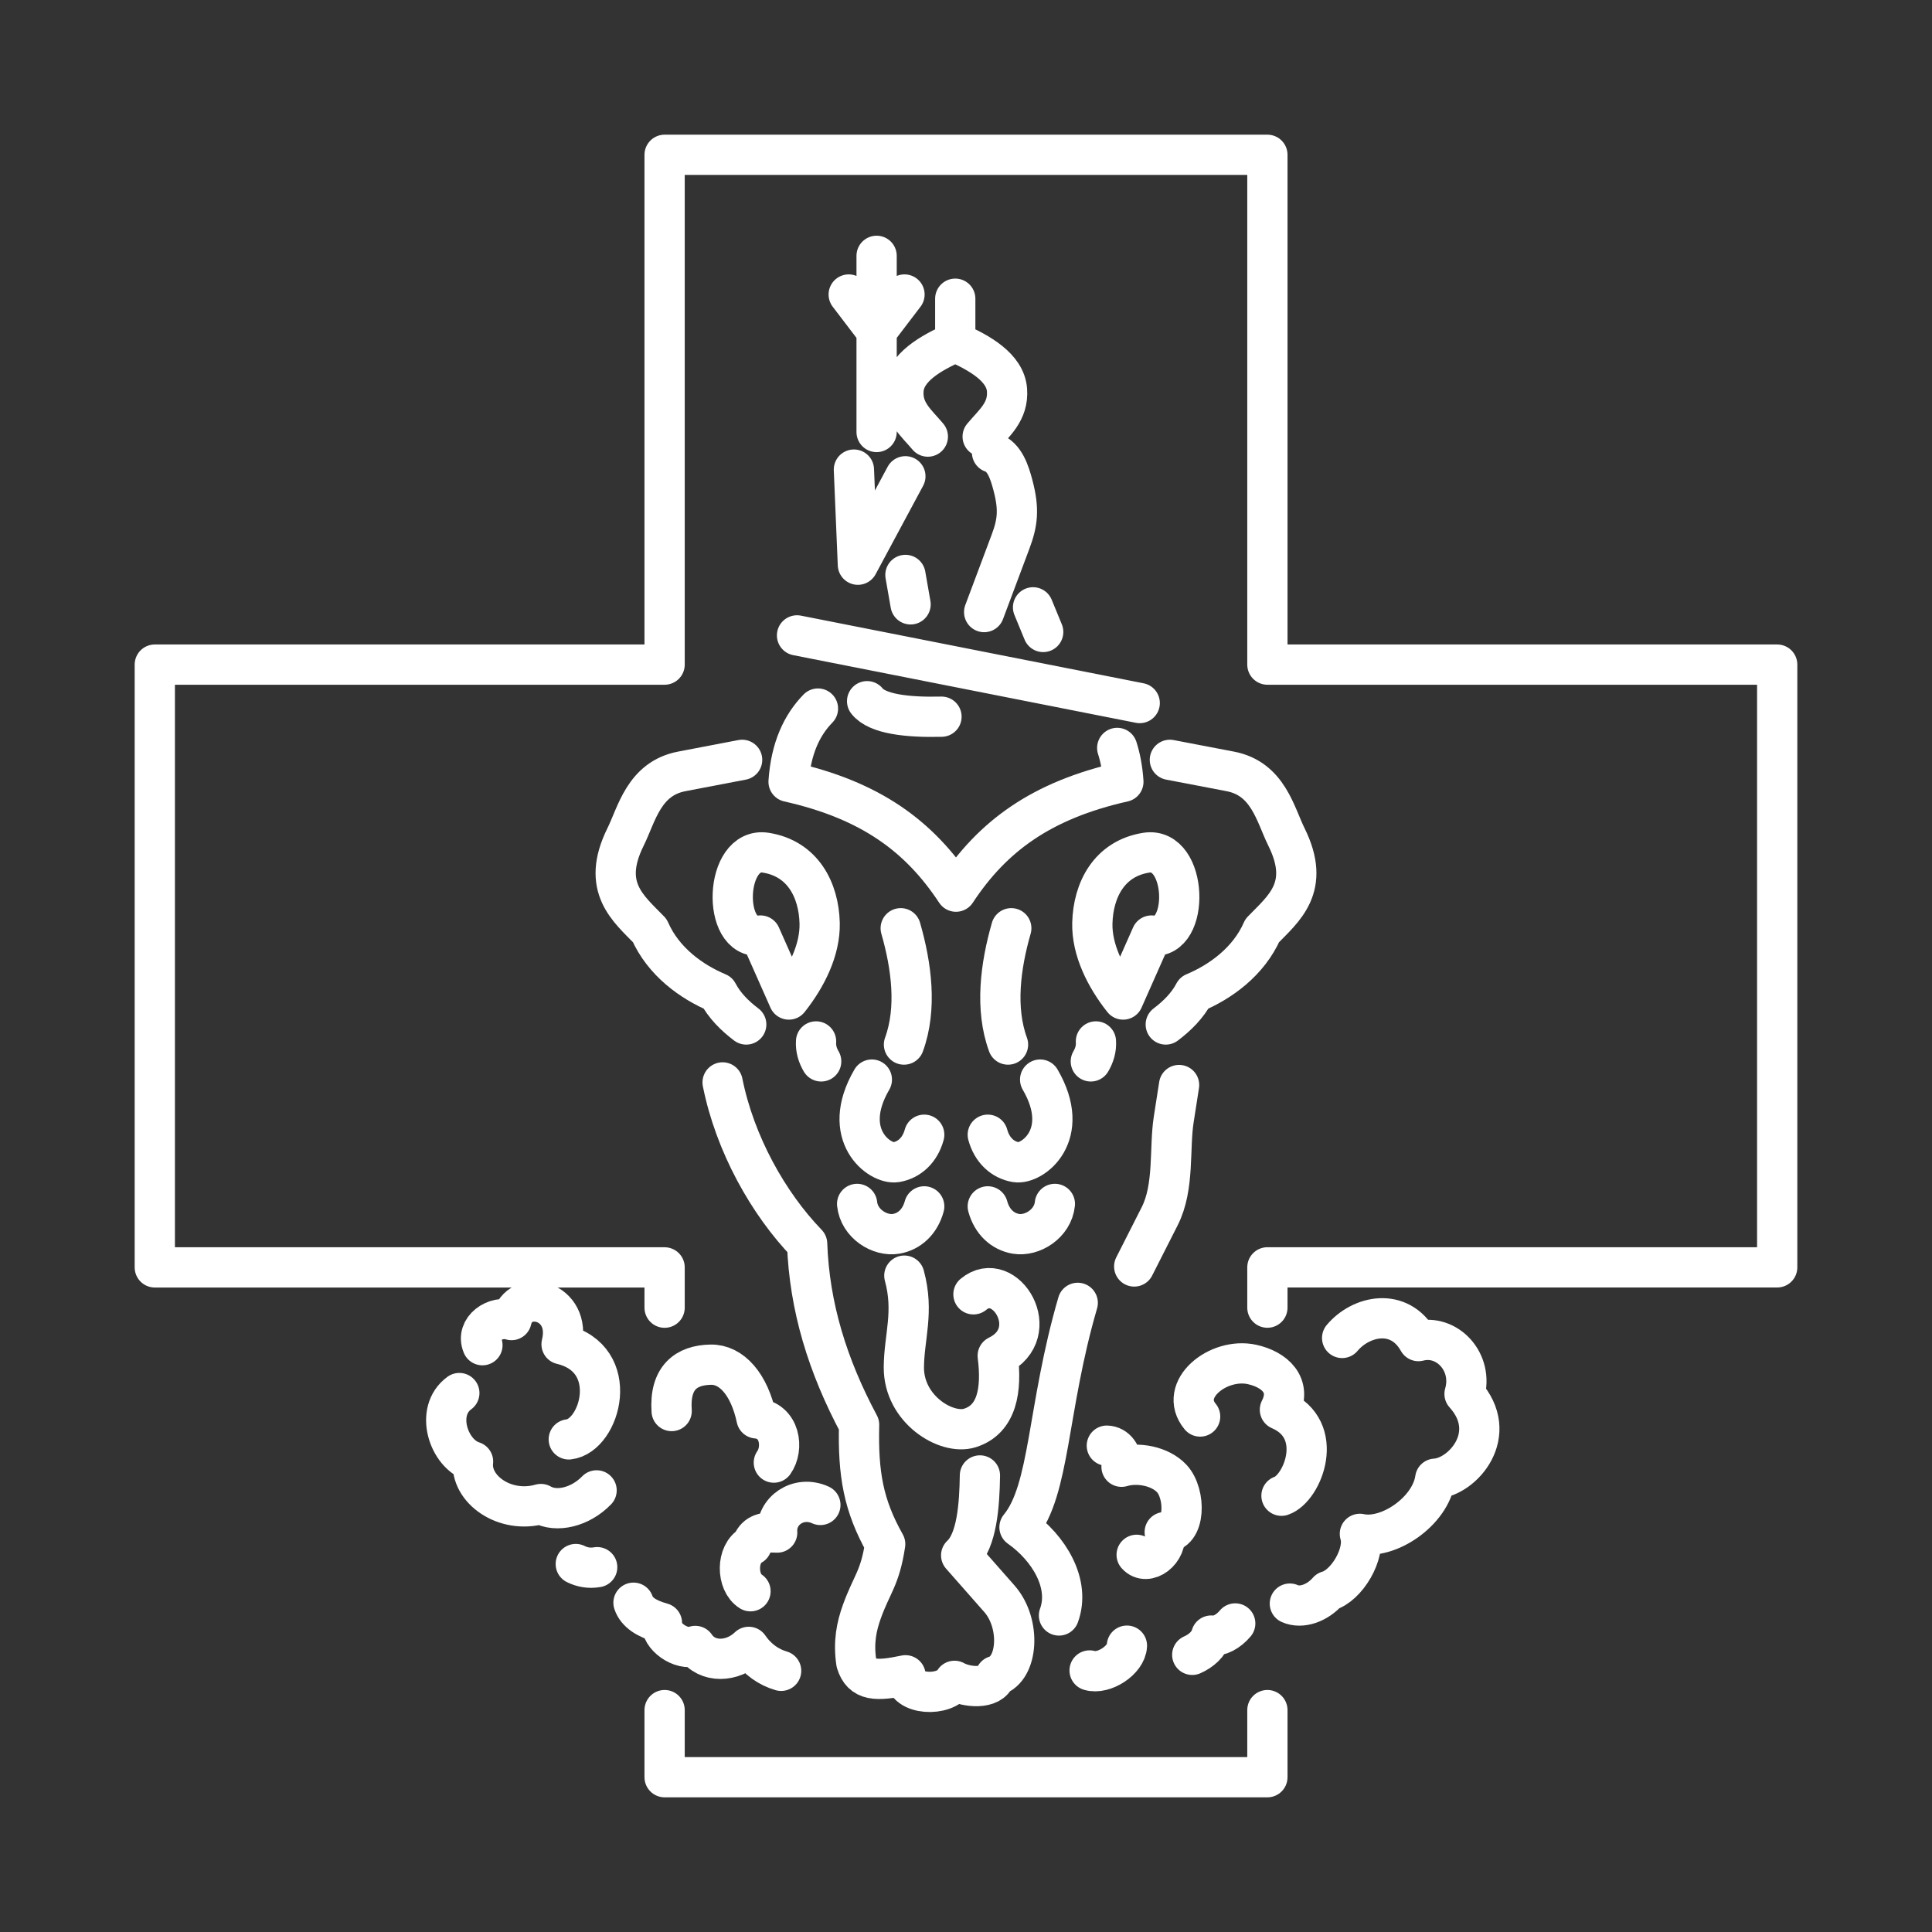 <svg xmlns="http://www.w3.org/2000/svg" xml:space="preserve" viewBox="0 0 48 48"><rect x="0" y="0" width="48" height="48" fill="#333333" stroke="none"/><path d="M24.185 32.157c.781-.654 1.775.957.603 1.527.108.848-.014 1.581-.693 1.794-.582.183-1.647-.464-1.639-1.512.006-.757.258-1.37.012-2.273M24.541 29.972c.104.384.369.626.699.682.401.068.917-.248.968-.743M24.541 28.192c.104.384.369.626.699.682.401.068 1.408-.669.602-2.052" style="fill:none;fill-opacity:.991;stroke:#fff;stroke-width:1;stroke-linecap:round;stroke-linejoin:round;stroke-dashoffset:1.3;stroke-opacity:1"/><path d="M24.346 36.657c-.011.735-.073 1.624-.466 1.985l.95 1.079c.541.615.466 1.747-.098 1.915-.096.346-.724.289-1.018.124-.231.411-1.248.357-1.217-.138-.729.151-1.078.15-1.222-.317-.077-.511.008-.904.137-1.263.247-.687.451-.824.58-1.679-.542-.961-.677-1.744-.648-2.965-.785-1.468-1.235-2.934-1.291-4.497-.972-1.006-1.796-2.49-2.1-4.009M25.125 23.062c-.268.932-.409 1.994-.081 2.89M28.48 21.185c1.034-.163 1.101 2.198.129 2.058l-.705 1.59c-.438-.552-.781-1.235-.765-1.898.021-.828.421-1.605 1.34-1.75M27.101 26.37c.084-.142.14-.312.127-.496M20.322 17.604c-.398.407-.674.989-.73 1.819 2.04.458 3.251 1.352 4.159 2.73.907-1.378 2.119-2.271 4.159-2.73-.021-.315-.074-.594-.153-.841" style="fill:none;fill-opacity:.991;stroke:#fff;stroke-width:1;stroke-linecap:round;stroke-linejoin:round;stroke-dashoffset:1.3;stroke-opacity:1"/><path d="m29.065 18.878 1.5.287c.942.18 1.119 1.069 1.397 1.63.619 1.25-.07 1.776-.601 2.324-.339.773-1.039 1.275-1.691 1.548-.166.318-.429.576-.707.786M22.962 29.972c-.104.384-.369.626-.699.682-.401.068-.917-.248-.968-.743M22.962 28.192c-.104.384-.369.626-.699.682-.401.068-1.408-.669-.602-2.052M22.378 23.062c.268.932.409 1.994.081 2.89M19.023 21.185c-1.034-.163-1.101 2.198-.129 2.058l.705 1.59c.438-.552.781-1.235.765-1.898-.021-.828-.421-1.605-1.34-1.75M20.402 26.37c-.084-.142-.14-.312-.127-.496" style="fill:none;fill-opacity:.991;stroke:#fff;stroke-width:1;stroke-linecap:round;stroke-linejoin:round;stroke-dashoffset:1.3;stroke-opacity:1"/><path d="m18.438 18.878-1.5.287c-.942.18-1.119 1.069-1.397 1.63-.619 1.25.07 1.776.601 2.324.339.773 1.039 1.275 1.691 1.548.166.318.429.576.707.786M26.31 40.136c.289-.788-.25-1.678-.981-2.192.767-.931.68-2.945 1.447-5.575M29.294 26.957l-.133.854c-.114.727.021 1.676-.349 2.406l-.633 1.248M27.499 35.917c.218.006.394.218.365.524.404-.121.957-.018 1.247.291.356.38.347 1.379-.174 1.333.082.48-.442.853-.697.564M27.071 41.502c.352.107.913-.259.927-.616M29.621 41.114c.221-.097.412-.267.472-.479.194.028.43-.101.596-.301M32.046 39.841c.291.131.69-.015.947-.313.461-.126.947-.932.793-1.42.708.155 1.755-.559 1.872-1.37.681-.038 1.626-1.11.728-2.106.23-.79-.435-1.499-1.145-1.313-.477-.851-1.434-.63-1.896-.078M29.817 35.193c-.556-.671.448-1.476 1.286-1.294.558.121 1.009.513.696 1.125 1.152.496.566 1.959.039 2.137M19.226 36.338c.252-.354.158-1.048-.43-1.099-.181-.853-.624-1.344-1.138-1.334-.608.011-1.029.321-.971 1.152M14.131 35.761c.786-.087 1.329-2.002-.179-2.363.274-1.109-1.059-1.418-1.244-.601-.406-.127-.894.219-.722.624M11.412 34.61c-.624.454-.264 1.516.341 1.702-.08.678.782 1.313 1.685 1.055.388.224.983.075 1.384-.339M20.382 37.39c-.543-.249-1.111.145-1.073.686-.368-.021-.541.055-.634.312-.391.207-.378.93-.029 1.146M19.407 41.511c-.302-.088-.587-.278-.805-.595-.404.389-1.033.411-1.328-.023-.35.134-.878-.254-.828-.57-.38-.104-.627-.264-.707-.504M14.305 38.858c.149.075.33.114.532.078M23.391 17.806c-.857.021-1.598-.067-1.848-.385M19.802 15.786l8.514 1.681M25.918 15.701l-.252-.612M21.215 11.667l.099 2.363 1.18-2.197M21.779 6.356v4.377M22.472 7.317l-.693.909-.693-.909M22.495 14.284l.128.731M24.451 15.207l.654-1.745c.175-.467.223-.799.06-1.411-.084-.315-.203-.702-.518-.808M23.052 10.847c-.287-.343-.644-.618-.605-1.157.041-.56.68-.923 1.286-1.189.606.266 1.245.629 1.286 1.189.039.539-.318.814-.605 1.157M23.733 8.501v-1.08" style="fill:none;fill-opacity:.991;stroke:#fff;stroke-width:1;stroke-linecap:round;stroke-linejoin:round;stroke-dashoffset:1.3;stroke-opacity:1"/><path d="M31.488 32.488v-1.001h12.666V16.512H31.488V3.846H16.512v12.666H3.846v14.976h12.666v1.001M16.512 42.487v1.667h14.976v-1.667" style="fill:none;fill-opacity:.991;stroke:#fff;stroke-width:1;stroke-linecap:round;stroke-linejoin:round;stroke-dashoffset:1.3;stroke-opacity:1"/></svg>